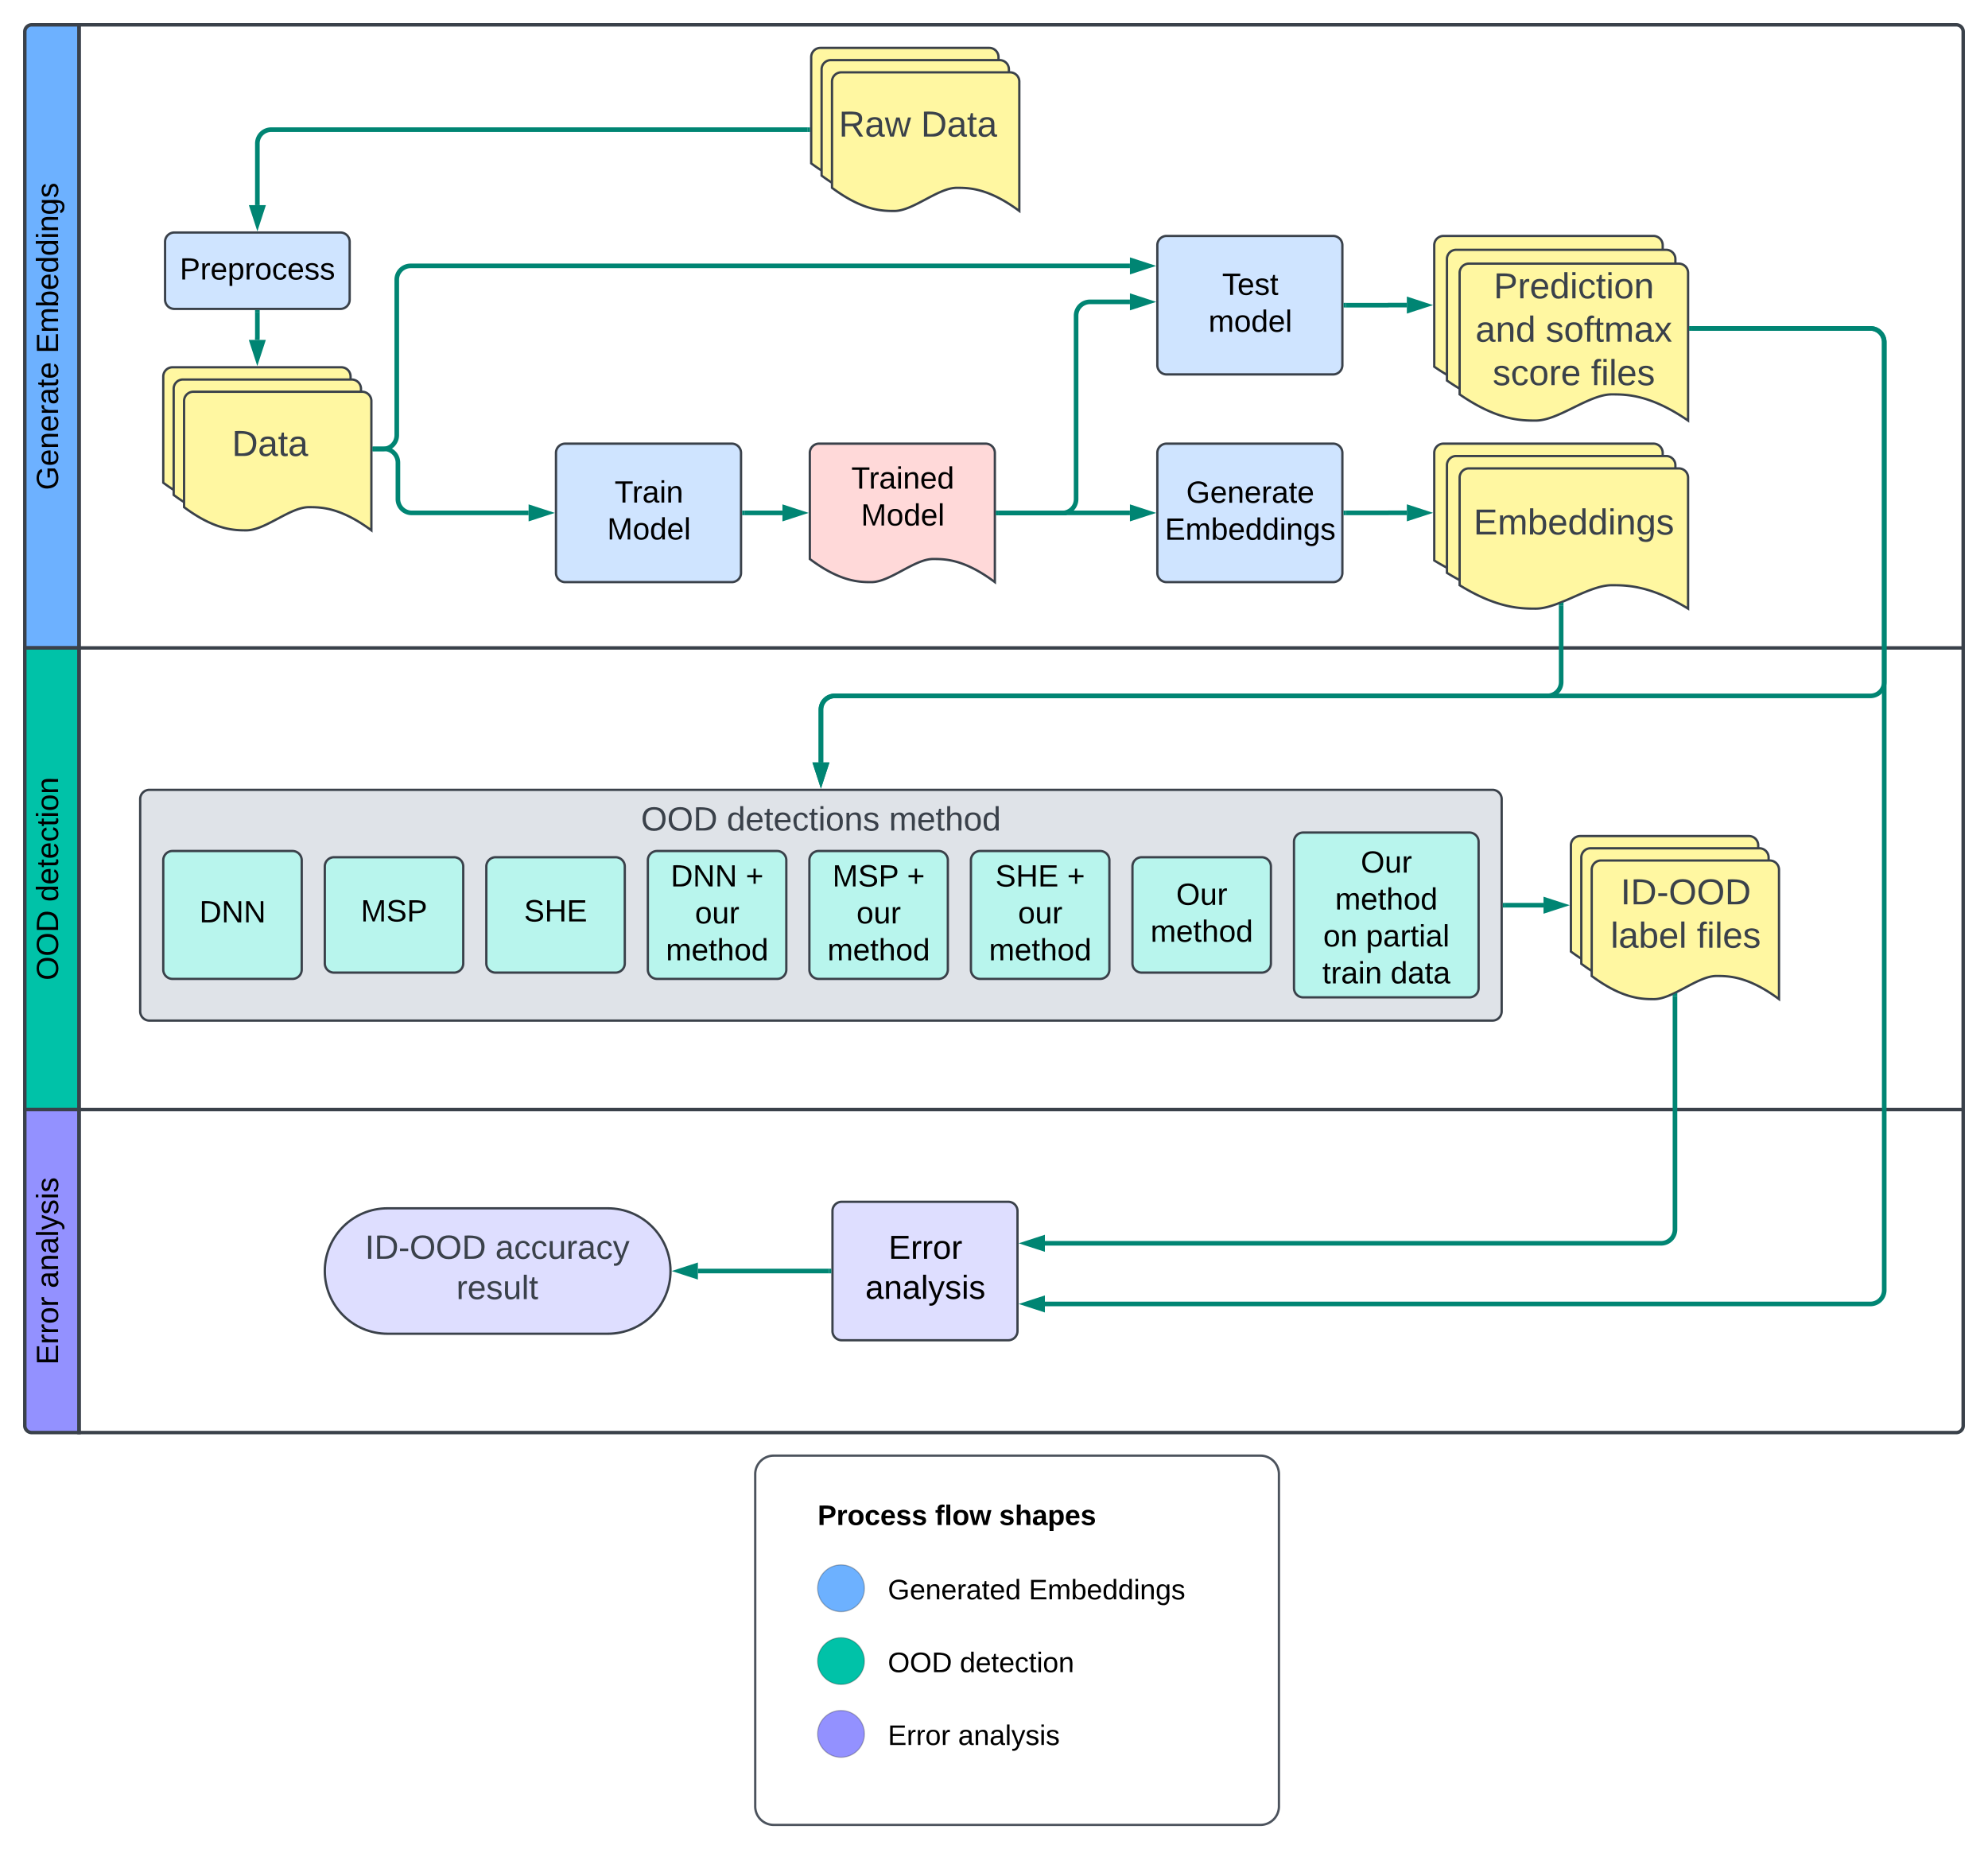 <svg xmlns="http://www.w3.org/2000/svg" xmlns:xlink="http://www.w3.org/1999/xlink" xmlns:lucid="lucid" width="1723" height="1602.5"><g transform="translate(-1158.5 -158.5)" lucid:page-tab-id="m-5o7ONTd-nK"><path d="M1000 0h2000v2000H1000z" fill="#fff"/><path d="M1180 720V186a6 6 0 0 1 6-6h41v540z" stroke="#3a414a" stroke-width="3" fill="#6db1ff"/><path d="M1180 720h47v400h-47z" stroke="#3a414a" stroke-width="3" fill="#00c2a8"/><path d="M1227 1400h-41a6 6 0 0 1-6-6v-274h47z" stroke="#3a414a" stroke-width="3" fill="#9391ff"/><path d="M1227 180h1627a6 6 0 0 1 6 6v534H1227zM1227 720h1633v400H1227zM2860 1120v274a6 6 0 0 1-6 6H1227v-280z" stroke="#3a414a" stroke-width="3" fill="none"/><use xlink:href="#a" transform="matrix(-1.8369701987210297e-16,-1,1,-1.8369701987210297e-16,1180,720) translate(136.778 28.833)"/><use xlink:href="#b" transform="matrix(-1.8369701987210297e-16,-1,1,-1.8369701987210297e-16,1180,720) translate(255.222 28.833)"/><use xlink:href="#c" transform="matrix(-1.8369701987210297e-16,-1,1,-1.8369701987210297e-16,1180,1120) translate(111.926 28.833)"/><use xlink:href="#d" transform="matrix(-1.8369701987210297e-16,-1,1,-1.8369701987210297e-16,1180,1120) translate(180 28.833)"/><use xlink:href="#e" transform="matrix(-1.8369701987210297e-16,-1,1,-1.8369701987210297e-16,1180,1400) translate(58.704 28.833)"/><use xlink:href="#f" transform="matrix(-1.8369701987210297e-16,-1,1,-1.8369701987210297e-16,1180,1400) translate(125.148 28.833)"/><path d="M1813.05 1436a16 16 0 0 1 16-16h421.9a16 16 0 0 1 16 16v288a16 16 0 0 1-16 16h-421.9a16 16 0 0 1-16-16z" stroke="#4c535d" stroke-width="2" fill="#fff"/><path d="M1907.7 1534.93c0 11.2-9.08 20.28-20.28 20.28-11.2 0-20.28-9.07-20.28-20.27s9.08-20.28 20.28-20.28c11.2 0 20.28 9.08 20.28 20.28z" stroke="#000" stroke-opacity=".25" fill="#6db1ff"/><path d="M1907.7 1598.03c0 11.2-9.08 20.28-20.28 20.28-11.2 0-20.28-9.07-20.28-20.27s9.08-20.28 20.28-20.28c11.2 0 20.28 9.08 20.28 20.28z" stroke="#000" stroke-opacity=".25" fill="#00c2a8"/><path d="M1907.7 1661.13c0 11.2-9.08 20.28-20.28 20.28-11.2 0-20.28-9.07-20.28-20.27s9.08-20.3 20.28-20.3c11.2.02 20.28 9.1 20.28 20.3z" stroke="#000" stroke-opacity=".25" fill="#9391ff"/><use xlink:href="#g" transform="matrix(1,0,0,1,1867.138,1460.563) translate(0 19.556)"/><use xlink:href="#h" transform="matrix(1,0,0,1,1867.138,1460.563) translate(101.784 19.556)"/><use xlink:href="#i" transform="matrix(1,0,0,1,1867.138,1460.563) translate(157.327 19.556)"/><use xlink:href="#j" transform="matrix(1,0,0,1,1927.983,1514.648) translate(0 29.889)"/><use xlink:href="#k" transform="matrix(1,0,0,1,1927.983,1514.648) translate(122.154 29.889)"/><use xlink:href="#l" transform="matrix(1,0,0,1,1927.983,1577.746) translate(0 29.889)"/><use xlink:href="#m" transform="matrix(1,0,0,1,1927.983,1577.746) translate(62.401 29.889)"/><use xlink:href="#n" transform="matrix(1,0,0,1,1927.983,1640.845) translate(0 29.889)"/><use xlink:href="#o" transform="matrix(1,0,0,1,1927.983,1640.845) translate(60.907 29.889)"/><path d="M1640.37 550.98a8 8 0 0 1 8-8h144.38a8 8 0 0 1 8 8v104a8 8 0 0 1-8 8h-144.38a8 8 0 0 1-8-8z" stroke="#3a414a" stroke-width="2" fill="#cfe4ff"/><use xlink:href="#p" transform="matrix(1,0,0,1,1645.935,548.541) translate(45.222 45.479)"/><use xlink:href="#q" transform="matrix(1,0,0,1,1645.935,548.541) translate(38.778 77.479)"/><path d="M2161.56 370.98a8 8 0 0 1 8-8h144.38a8 8 0 0 1 8 8v104a8 8 0 0 1-8 8h-144.38a8 8 0 0 1-8-8z" stroke="#3a414a" stroke-width="2" fill="#cfe4ff"/><use xlink:href="#r" transform="matrix(1,0,0,1,2167.124,368.541) translate(50.593 45.479)"/><use xlink:href="#s" transform="matrix(1,0,0,1,2167.124,368.541) translate(38.778 77.479)"/><path d="M2161.56 550.98a8 8 0 0 1 8-8h144.38a8 8 0 0 1 8 8v104a8 8 0 0 1-8 8h-144.38a8 8 0 0 1-8-8z" stroke="#3a414a" stroke-width="2" fill="#cfe4ff"/><use xlink:href="#t" transform="matrix(1,0,0,1,2167.124,548.541) translate(19.481 45.687)"/><use xlink:href="#u" transform="matrix(1,0,0,1,2167.124,548.541) translate(1 77.687)"/><path d="M1483.37 547.45h8a12 12 0 0 1 12 12v31.53a12 12 0 0 0 12 12h101.27" stroke="#008573" stroke-width="4" fill="none"/><path d="M1483.42 549.43h-2.05v-3.95h2.06z" stroke="#008573" stroke-width=".05" fill="#008573"/><path d="M1632.9 602.98l-14.26 4.63v-9.26z" stroke="#008573" stroke-width="4" fill="#008573"/><path d="M1300 484.8a8 8 0 0 1 8-8h146.34a8 8 0 0 1 8 8V596.9c-27.1-20.06-44-20.06-54.22-20.06-16.24 0-37.83 20.06-54.06 20.06-10.07 0-27.1 0-54.06-20.06z" stroke="#3a414a" stroke-width="2" fill="#fff7a1"/><path d="M1309.02 495.4a8 8 0 0 1 8-8h146.34a8 8 0 0 1 8 8V607.5c-27.12-20.06-44-20.06-54.22-20.06-16.24 0-37.83 20.06-54.06 20.06-10.07 0-27.1 0-54.06-20.06z" stroke="#3a414a" stroke-width="2" fill="#fff7a1"/><path d="M1318.04 506a8 8 0 0 1 8-8h146.33a8 8 0 0 1 8 8V618.1c-27.1-20.07-44-20.07-54.22-20.07-16.23 0-37.82 20.07-54.05 20.07-10.07 0-27.12 0-54.06-20.07z" stroke="#3a414a" stroke-width="2" fill="#fff7a1"/><use xlink:href="#v" transform="matrix(1,0,0,1,1323.037,502.985) translate(36.469 50.66)"/><path d="M1860.37 550.98a8 8 0 0 1 8-8h144.38a8 8 0 0 1 8 8v112c-26.78-20.04-43.46-20.04-53.57-20.04-16.03 0-37.36 20.04-53.4 20.04-9.94 0-26.78 0-53.4-20.04z" stroke="#3a414a" stroke-width="2" fill="#ffd9d9"/><use xlink:href="#w" transform="matrix(1,0,0,1,1865.935,548.541) translate(30.407 33.385)"/><use xlink:href="#q" transform="matrix(1,0,0,1,1865.935,548.541) translate(38.778 65.385)"/><path d="M1803.75 602.98h32.9" stroke="#008573" stroke-width="4" fill="none"/><path d="M1803.8 604.96h-2.05V601h2.05z" stroke="#008573" stroke-width=".05" fill="#008573"/><path d="M1852.9 602.98l-14.26 4.63v-9.26z" stroke="#008573" stroke-width="4" fill="#008573"/><path d="M2023.75 603.1h58.63a.05.05 0 0 0 .06-.07.05.05 0 0 1 .05-.05h55.32" stroke="#008573" stroke-width="4" fill="none"/><path d="M2023.8 605.06h-2.05v-3.95h2.05z" stroke="#008573" stroke-width=".05" fill="#008573"/><path d="M2154.1 602.98l-14.28 4.63v-9.26z" stroke="#008573" stroke-width="4" fill="#008573"/><path d="M2401.56 370.98a8 8 0 0 1 8-8h182a8 8 0 0 1 8 8v128c-33.06-22.7-53.65-22.7-66.13-22.7-19.8 0-46.13 22.7-65.93 22.7-12.28 0-33.07 0-65.94-22.7z" stroke="#3a414a" stroke-width="2" fill="#fff7a1"/><path d="M2412.56 382.98a8 8 0 0 1 8-8h182a8 8 0 0 1 8 8v128c-33.06-22.7-53.65-22.7-66.13-22.7-19.8 0-46.13 22.7-65.93 22.7-12.28 0-33.07 0-65.94-22.7z" stroke="#3a414a" stroke-width="2" fill="#fff7a1"/><path d="M2423.56 394.98a8 8 0 0 1 8-8h182a8 8 0 0 1 8 8v128c-33.06-22.7-53.65-22.7-66.13-22.7-19.8 0-46.13 22.7-65.93 22.7-12.28 0-33.07 0-65.94-22.7z" stroke="#3a414a" stroke-width="2" fill="#fff7a1"/><use xlink:href="#x" transform="matrix(1,0,0,1,2428.563,391.98) translate(24.501 25.067)"/><use xlink:href="#y" transform="matrix(1,0,0,1,2428.563,391.98) translate(8.747 62.667)"/><use xlink:href="#z" transform="matrix(1,0,0,1,2428.563,391.98) translate(69.673 62.667)"/><use xlink:href="#A" transform="matrix(1,0,0,1,2428.563,391.98) translate(23.631 100.267)"/><use xlink:href="#B" transform="matrix(1,0,0,1,2428.563,391.98) translate(108.84 100.267)"/><path d="M2401.56 550.98a8 8 0 0 1 8-8h182a8 8 0 0 1 8 8V664.5c-33.06-20.28-53.65-20.28-66.13-20.28-19.8 0-46.13 20.3-65.93 20.3-12.28 0-33.07 0-65.94-20.3z" stroke="#3a414a" stroke-width="2" fill="#fff7a1"/><path d="M2412.56 561.7a8 8 0 0 1 8-8h182a8 8 0 0 1 8 8v113.54c-33.06-20.3-53.65-20.3-66.13-20.3-19.8 0-46.13 20.3-65.93 20.3-12.28 0-33.07 0-65.94-20.3z" stroke="#3a414a" stroke-width="2" fill="#fff7a1"/><path d="M2423.56 572.43a8 8 0 0 1 8-8h182a8 8 0 0 1 8 8v113.53c-33.06-20.3-53.65-20.3-66.13-20.3-19.8 0-46.13 20.3-65.93 20.3-12.28 0-33.07 0-65.94-20.3z" stroke="#3a414a" stroke-width="2" fill="#fff7a1"/><use xlink:href="#C" transform="matrix(1,0,0,1,2428.563,569.426) translate(7.05 52.267)"/><path d="M1280 850.98a8 8 0 0 1 8-8h1164a8 8 0 0 1 8 8v184a8 8 0 0 1-8 8H1288a8 8 0 0 1-8-8z" stroke="#3a414a" stroke-width="2" fill="#dfe3e8"/><use xlink:href="#D" transform="matrix(1,0,0,1,1292,854.98) translate(422.053 23.289)"/><use xlink:href="#E" transform="matrix(1,0,0,1,1292,854.98) translate(496.368 23.289)"/><use xlink:href="#F" transform="matrix(1,0,0,1,1292,854.98) translate(636.99 23.289)"/><path d="M2520 891.04a8 8 0 0 1 8-8h146.34a8 8 0 0 1 8 8v112.13c-27.1-20.06-44-20.06-54.22-20.06-16.24 0-37.83 20.07-54.06 20.07-10.07 0-27.1 0-54.06-20.06z" stroke="#3a414a" stroke-width="2" fill="#fff7a1"/><path d="M2529.02 901.64a8 8 0 0 1 8-8h146.34a8 8 0 0 1 8 8v112.13c-27.12-20.06-44-20.06-54.22-20.06-16.24 0-37.83 20.07-54.06 20.07-10.07 0-27.1 0-54.06-20.06z" stroke="#3a414a" stroke-width="2" fill="#fff7a1"/><path d="M2538.04 912.24a8 8 0 0 1 8-8h146.33a8 8 0 0 1 8 8v112.13c-27.1-20.06-44-20.06-54.22-20.06-16.23 0-37.82 20.07-54.05 20.07-10.07 0-27.1 0-54.06-20.06z" stroke="#3a414a" stroke-width="2" fill="#fff7a1"/><use xlink:href="#G" transform="matrix(1,0,0,1,2543.037,909.238) translate(20.056 32.967)"/><use xlink:href="#H" transform="matrix(1,0,0,1,2543.037,909.238) translate(11.396 70.567)"/><use xlink:href="#B" transform="matrix(1,0,0,1,2543.037,909.238) translate(86.074 70.567)"/><path d="M2463 942.98h33.26" stroke="#008573" stroke-width="4" fill="none"/><path d="M2463.05 944.96H2461V941h2.05z" stroke="#008573" stroke-width=".05" fill="#008573"/><path d="M2512.53 942.98l-14.27 4.63v-9.26z" stroke="#008573" stroke-width="4" fill="#008573"/><path d="M2511.56 683.15v66.42a12 12 0 0 1-12 12H1882a12 12 0 0 0-12 12v45.67" stroke="#008573" stroke-width="4" fill="none"/><path d="M2513.54 683.2h-3.95v-1.24l3.94-1.6z" stroke="#008573" stroke-width=".05" fill="#008573"/><path d="M1870 835.5l-4.63-14.26h9.27z" stroke="#008573" stroke-width="4" fill="#008573"/><path d="M1880 1208a8 8 0 0 1 8-8h144.37a8 8 0 0 1 8 8v104a8 8 0 0 1-8 8H1888a8 8 0 0 1-8-8z" stroke="#3a414a" stroke-width="2" fill="#dedeff"/><use xlink:href="#I" transform="matrix(1,0,0,1,1885.561,1205.561) translate(43.022 43.85)"/><use xlink:href="#J" transform="matrix(1,0,0,1,1885.561,1205.561) translate(22.92 78.517)"/><path d="M2624.56 443.06h155a12 12 0 0 1 12 12v821.48a12 12 0 0 1-12 12H2064.1" stroke="#008573" stroke-width="4" fill="none"/><path d="M2624.6 445.04h-2.04v-3.96h2.05z" stroke="#008573" stroke-width=".05" fill="#008573"/><path d="M2047.85 1288.54l14.26-4.64v9.27z" stroke="#008573" stroke-width="4" fill="#008573"/><path d="M1685.28 1205.65c30 0 54.35 24.33 54.35 54.35 0 30.02-24.34 54.35-54.35 54.35h-190.93c-30.02 0-54.35-24.33-54.35-54.35 0-30.02 24.33-54.35 54.35-54.35z" stroke="#3a414a" stroke-width="2" fill="#dedeff"/><use xlink:href="#K" transform="matrix(1,0,0,1,1445,1210.65) translate(29.84 38.758)"/><use xlink:href="#L" transform="matrix(1,0,0,1,1445,1210.65) translate(142.807 38.758)"/><use xlink:href="#M" transform="matrix(1,0,0,1,1445,1210.65) translate(109.006 73.691)"/><path d="M1877 1260h-113.64" stroke="#008573" stroke-width="4" fill="none"/><path d="M1879 1261.97h-2.05v-3.94h2.05z" stroke="#008573" stroke-width=".05" fill="#008573"/><path d="M1747.1 1260l14.26-4.63v9.27z" stroke="#008573" stroke-width="4" fill="#008573"/><path d="M1301.56 368a8 8 0 0 1 8-8h144a8 8 0 0 1 8 8v50.2a8 8 0 0 1-8 8h-144a8 8 0 0 1-8-8z" stroke="#3a414a" stroke-width="2" fill="#cfe4ff"/><use xlink:href="#N" transform="matrix(1,0,0,1,1307.124,365.561) translate(7.167 35.187)"/><path d="M1381.56 429.2v22.26a.03.03 0 0 1-.03.03.03.03 0 0 0-.03.02v1.53" stroke="#008573" stroke-width="4" fill="none"/><path d="M1383.54 429.25h-3.95v-2.06h3.94z" stroke="#008573" stroke-width=".05" fill="#008573"/><path d="M1381.5 469.3l-4.63-14.25h9.27z" stroke="#008573" stroke-width="4" fill="#008573"/><path d="M2324.94 602.98h36.78a.03.03 0 0 0 .03-.03.03.03 0 0 1 .03-.02h16.04" stroke="#008573" stroke-width="4" fill="none"/><path d="M2325 604.96h-2.06V601h2.05z" stroke="#008573" stroke-width=".05" fill="#008573"/><path d="M2394.1 602.93l-14.28 4.63v-9.27z" stroke="#008573" stroke-width="4" fill="#008573"/><path d="M2023.75 603.1h55.4a12 12 0 0 0 12-12v-159a12 12 0 0 1 12-12h34.67" stroke="#008573" stroke-width="4" fill="none"/><path d="M2023.8 605.06h-2.05v-3.95h2.05z" stroke="#008573" stroke-width=".05" fill="#008573"/><path d="M2154.1 420.1l-14.28 4.62v-9.27z" stroke="#008573" stroke-width="4" fill="#008573"/><path d="M2324.94 422.98h36.76a.04.04 0 0 0 .05-.05.04.04 0 0 1 .05-.04h16.02" stroke="#008573" stroke-width="4" fill="none"/><path d="M2325 424.95h-2.06V421h2.05z" stroke="#008573" stroke-width=".05" fill="#008573"/><path d="M2394.1 422.9l-14.28 4.62v-9.27z" stroke="#008573" stroke-width="4" fill="#008573"/><path d="M2624.56 443.14h155a12 12 0 0 1 12 12v294.43a12 12 0 0 1-12 12H1882a12 12 0 0 0-12 12v45.67" stroke="#008573" stroke-width="4" fill="none"/><path d="M2624.6 445.12h-2.04v-3.95h2.05z" stroke="#008573" stroke-width=".05" fill="#008573"/><path d="M1870 835.5l-4.63-14.26h9.27z" stroke="#008573" stroke-width="4" fill="#008573"/><path d="M1483.37 547.65h7a12 12 0 0 0 12-12V400.92a12 12 0 0 1 12-12h623.45" stroke="#008573" stroke-width="4" fill="none"/><path d="M1483.42 549.62h-2.05v-3.95h2.06z" stroke="#008573" stroke-width=".05" fill="#008573"/><path d="M2154.1 388.92l-14.28 4.64v-9.27z" stroke="#008573" stroke-width="4" fill="#008573"/><path d="M1861.56 208a8 8 0 0 1 8-8h146.34a8 8 0 0 1 8 8v112.13c-27.1-20.06-44-20.06-54.22-20.06-16.23 0-37.83 20.06-54.06 20.06-10.06 0-27.1 0-54.06-20.06z" stroke="#3a414a" stroke-width="2" fill="#fff7a1"/><path d="M1870.58 218.6a8 8 0 0 1 8-8h146.34a8 8 0 0 1 8 8v112.13c-27.1-20.06-44-20.06-54.22-20.06-16.24 0-37.83 20.06-54.06 20.06-10.07 0-27.1 0-54.06-20.06z" stroke="#3a414a" stroke-width="2" fill="#fff7a1"/><path d="M1879.6 229.2a8 8 0 0 1 8-8h146.34a8 8 0 0 1 8 8v112.13c-27.1-20.06-44-20.06-54.22-20.06-16.24 0-37.83 20.06-54.06 20.06-10.07 0-27.1 0-54.06-20.06z" stroke="#3a414a" stroke-width="2" fill="#fff7a1"/><use xlink:href="#O" transform="matrix(1,0,0,1,1884.6,226.2) translate(0.871 50.66)"/><use xlink:href="#P" transform="matrix(1,0,0,1,1884.6,226.2) translate(72.068 50.66)"/><path d="M1858.56 270.86h-465a12 12 0 0 0-12 12v53.4" stroke="#008573" stroke-width="4" fill="none"/><path d="M1860.56 272.84h-2.05v-3.95h2.06z" stroke="#008573" stroke-width=".05" fill="#008573"/><path d="M1381.56 352.53l-4.63-14.27h9.27z" stroke="#008573" stroke-width="4" fill="#008573"/><path d="M1300 904a8 8 0 0 1 8-8h104a8 8 0 0 1 8 8v94.83a8 8 0 0 1-8 8h-104a8 8 0 0 1-8-8z" stroke="#3a414a" stroke-width="2" fill="#b8f5ed"/><g><use xlink:href="#Q" transform="matrix(1,0,0,1,1305.561,901.561) translate(25.722 56.291)"/></g><path d="M1720 904a8 8 0 0 1 8-8h104a8 8 0 0 1 8 8v94.83a8 8 0 0 1-8 8h-104a8 8 0 0 1-8-8z" stroke="#3a414a" stroke-width="2" fill="#b8f5ed"/><g><use xlink:href="#R" transform="matrix(1,0,0,1,1725.561,901.561) translate(14.241 25.187)"/><use xlink:href="#S" transform="matrix(1,0,0,1,1725.561,901.561) translate(79.204 25.187)"/><use xlink:href="#T" transform="matrix(1,0,0,1,1725.561,901.561) translate(35.278 57.187)"/><use xlink:href="#U" transform="matrix(1,0,0,1,1725.561,901.561) translate(10.093 89.187)"/></g><path d="M1440 909.4a8 8 0 0 1 8-8h104a8 8 0 0 1 8 8v84a8 8 0 0 1-8 8h-104a8 8 0 0 1-8-8z" stroke="#3a414a" stroke-width="2" fill="#b8f5ed"/><g><use xlink:href="#V" transform="matrix(1,0,0,1,1445.561,906.976) translate(25.648 50.073)"/></g><path d="M1860 904a8 8 0 0 1 8-8h104a8 8 0 0 1 8 8v94.83a8 8 0 0 1-8 8h-104a8 8 0 0 1-8-8z" stroke="#3a414a" stroke-width="2" fill="#b8f5ed"/><g><use xlink:href="#W" transform="matrix(1,0,0,1,1865.561,901.561) translate(14.426 25.187)"/><use xlink:href="#S" transform="matrix(1,0,0,1,1865.561,901.561) translate(79.019 25.187)"/><use xlink:href="#T" transform="matrix(1,0,0,1,1865.561,901.561) translate(35.278 57.187)"/><use xlink:href="#U" transform="matrix(1,0,0,1,1865.561,901.561) translate(10.093 89.187)"/></g><path d="M1580 909.4a8 8 0 0 1 8-8h104a8 8 0 0 1 8 8v84a8 8 0 0 1-8 8h-104a8 8 0 0 1-8-8z" stroke="#3a414a" stroke-width="2" fill="#b8f5ed"/><g><use xlink:href="#X" transform="matrix(1,0,0,1,1585.561,906.976) translate(27.13 50.073)"/></g><path d="M2000 904a8 8 0 0 1 8-8h104a8 8 0 0 1 8 8v94.83a8 8 0 0 1-8 8h-104a8 8 0 0 1-8-8z" stroke="#3a414a" stroke-width="2" fill="#b8f5ed"/><g><use xlink:href="#Y" transform="matrix(1,0,0,1,2005.561,901.561) translate(15.648 25.187)"/><use xlink:href="#S" transform="matrix(1,0,0,1,2005.561,901.561) translate(77.796 25.187)"/><use xlink:href="#T" transform="matrix(1,0,0,1,2005.561,901.561) translate(35.278 57.187)"/><use xlink:href="#U" transform="matrix(1,0,0,1,2005.561,901.561) translate(10.093 89.187)"/></g><path d="M2140 909.4a8 8 0 0 1 8-8h104a8 8 0 0 1 8 8v84a8 8 0 0 1-8 8h-104a8 8 0 0 1-8-8z" stroke="#3a414a" stroke-width="2" fill="#b8f5ed"/><g><use xlink:href="#Z" transform="matrix(1,0,0,1,2145.561,906.976) translate(32.315 35.687)"/><use xlink:href="#U" transform="matrix(1,0,0,1,2145.561,906.976) translate(10.093 67.687)"/></g><path d="M2280 888a8 8 0 0 1 8-8h144a8 8 0 0 1 8 8v126.83a8 8 0 0 1-8 8h-144a8 8 0 0 1-8-8z" stroke="#3a414a" stroke-width="2" fill="#b8f5ed"/><g><use xlink:href="#Z" transform="matrix(1,0,0,1,2285.561,885.561) translate(52.315 29.166)"/><use xlink:href="#aa" transform="matrix(1,0,0,1,2285.561,885.561) translate(30.093 61.166)"/><use xlink:href="#ab" transform="matrix(1,0,0,1,2285.561,885.561) translate(19.796 93.166)"/><use xlink:href="#ac" transform="matrix(1,0,0,1,2285.561,885.561) translate(56.833 93.166)"/><use xlink:href="#ad" transform="matrix(1,0,0,1,2285.561,885.561) translate(19.019 125.166)"/><use xlink:href="#ae" transform="matrix(1,0,0,1,2285.561,885.561) translate(78.13 125.166)"/></g><path d="M2610.2 1021.7v202.27a12 12 0 0 1-12 12h-534.1" stroke="#008573" stroke-width="4" fill="none"/><path d="M2612.16 1021.76h-3.95v-1.07l3.96-1.97z" stroke="#008573" stroke-width=".05" fill="#008573"/><path d="M2047.85 1235.97l14.26-4.64v9.27z" stroke="#008573" stroke-width="4" fill="#008573"/><defs><path d="M143 4C61 4 22-44 18-125c-5-107 100-154 193-111 17 8 29 25 37 43l-32 9c-13-25-37-40-76-40-61 0-88 39-88 99 0 61 29 100 91 101 35 0 62-11 79-27v-45h-74v-28h105v86C228-13 192 4 143 4" id="af"/><path d="M100-194c63 0 86 42 84 106H49c0 40 14 67 53 68 26 1 43-12 49-29l28 8c-11 28-37 45-77 45C44 4 14-33 15-96c1-61 26-98 85-98zm52 81c6-60-76-77-97-28-3 7-6 17-6 28h103" id="ag"/><path d="M117-194c89-4 53 116 60 194h-32v-121c0-31-8-49-39-48C34-167 62-67 57 0H25l-1-190h30c1 10-1 24 2 32 11-22 29-35 61-36" id="ah"/><path d="M114-163C36-179 61-72 57 0H25l-1-190h30c1 12-1 29 2 39 6-27 23-49 58-41v29" id="ai"/><path d="M141-36C126-15 110 5 73 4 37 3 15-17 15-53c-1-64 63-63 125-63 3-35-9-54-41-54-24 1-41 7-42 31l-33-3c5-37 33-52 76-52 45 0 72 20 72 64v82c-1 20 7 32 28 27v20c-31 9-61-2-59-35zM48-53c0 20 12 33 32 33 41-3 63-29 60-74-43 2-92-5-92 41" id="aj"/><path d="M59-47c-2 24 18 29 38 22v24C64 9 27 4 27-40v-127H5v-23h24l9-43h21v43h35v23H59v120" id="ak"/><g id="a"><use transform="matrix(0.074,0,0,0.074,0,0)" xlink:href="#af"/><use transform="matrix(0.074,0,0,0.074,20.741,0)" xlink:href="#ag"/><use transform="matrix(0.074,0,0,0.074,35.556,0)" xlink:href="#ah"/><use transform="matrix(0.074,0,0,0.074,50.37,0)" xlink:href="#ag"/><use transform="matrix(0.074,0,0,0.074,65.185,0)" xlink:href="#ai"/><use transform="matrix(0.074,0,0,0.074,74,0)" xlink:href="#aj"/><use transform="matrix(0.074,0,0,0.074,88.815,0)" xlink:href="#ak"/><use transform="matrix(0.074,0,0,0.074,96.222,0)" xlink:href="#ag"/></g><path d="M30 0v-248h187v28H63v79h144v27H63v87h162V0H30" id="al"/><path d="M210-169c-67 3-38 105-44 169h-31v-121c0-29-5-50-35-48C34-165 62-65 56 0H25l-1-190h30c1 10-1 24 2 32 10-44 99-50 107 0 11-21 27-35 58-36 85-2 47 119 55 194h-31v-121c0-29-5-49-35-48" id="am"/><path d="M115-194c53 0 69 39 70 98 0 66-23 100-70 100C84 3 66-7 56-30L54 0H23l1-261h32v101c10-23 28-34 59-34zm-8 174c40 0 45-34 45-75 0-40-5-75-45-74-42 0-51 32-51 76 0 43 10 73 51 73" id="an"/><path d="M85-194c31 0 48 13 60 33l-1-100h32l1 261h-30c-2-10 0-23-3-31C134-8 116 4 85 4 32 4 16-35 15-94c0-66 23-100 70-100zm9 24c-40 0-46 34-46 75 0 40 6 74 45 74 42 0 51-32 51-76 0-42-9-74-50-73" id="ao"/><path d="M24-231v-30h32v30H24zM24 0v-190h32V0H24" id="ap"/><path d="M177-190C167-65 218 103 67 71c-23-6-38-20-44-43l32-5c15 47 100 32 89-28v-30C133-14 115 1 83 1 29 1 15-40 15-95c0-56 16-97 71-98 29-1 48 16 59 35 1-10 0-23 2-32h30zM94-22c36 0 50-32 50-73 0-42-14-75-50-75-39 0-46 34-46 75s6 73 46 73" id="aq"/><path d="M135-143c-3-34-86-38-87 0 15 53 115 12 119 90S17 21 10-45l28-5c4 36 97 45 98 0-10-56-113-15-118-90-4-57 82-63 122-42 12 7 21 19 24 35" id="ar"/><g id="b"><use transform="matrix(0.074,0,0,0.074,0,0)" xlink:href="#al"/><use transform="matrix(0.074,0,0,0.074,17.778,0)" xlink:href="#am"/><use transform="matrix(0.074,0,0,0.074,39.926,0)" xlink:href="#an"/><use transform="matrix(0.074,0,0,0.074,54.741,0)" xlink:href="#ag"/><use transform="matrix(0.074,0,0,0.074,69.556,0)" xlink:href="#ao"/><use transform="matrix(0.074,0,0,0.074,84.37,0)" xlink:href="#ao"/><use transform="matrix(0.074,0,0,0.074,99.185,0)" xlink:href="#ap"/><use transform="matrix(0.074,0,0,0.074,105.037,0)" xlink:href="#ah"/><use transform="matrix(0.074,0,0,0.074,119.852,0)" xlink:href="#aq"/><use transform="matrix(0.074,0,0,0.074,134.667,0)" xlink:href="#ar"/></g><path d="M140-251c81 0 123 46 123 126C263-46 219 4 140 4 59 4 17-45 17-125s42-126 123-126zm0 227c63 0 89-41 89-101s-29-99-89-99c-61 0-89 39-89 99S79-25 140-24" id="as"/><path d="M30-248c118-7 216 8 213 122C240-48 200 0 122 0H30v-248zM63-27c89 8 146-16 146-99s-60-101-146-95v194" id="at"/><g id="c"><use transform="matrix(0.074,0,0,0.074,0,0)" xlink:href="#as"/><use transform="matrix(0.074,0,0,0.074,20.741,0)" xlink:href="#as"/><use transform="matrix(0.074,0,0,0.074,41.481,0)" xlink:href="#at"/></g><path d="M96-169c-40 0-48 33-48 73s9 75 48 75c24 0 41-14 43-38l32 2c-6 37-31 61-74 61-59 0-76-41-82-99-10-93 101-131 147-64 4 7 5 14 7 22l-32 3c-4-21-16-35-41-35" id="au"/><path d="M100-194c62-1 85 37 85 99 1 63-27 99-86 99S16-35 15-95c0-66 28-99 85-99zM99-20c44 1 53-31 53-75 0-43-8-75-51-75s-53 32-53 75 10 74 51 75" id="av"/><g id="d"><use transform="matrix(0.074,0,0,0.074,0,0)" xlink:href="#ao"/><use transform="matrix(0.074,0,0,0.074,14.815,0)" xlink:href="#ag"/><use transform="matrix(0.074,0,0,0.074,29.63,0)" xlink:href="#ak"/><use transform="matrix(0.074,0,0,0.074,37.037,0)" xlink:href="#ag"/><use transform="matrix(0.074,0,0,0.074,51.852,0)" xlink:href="#au"/><use transform="matrix(0.074,0,0,0.074,65.185,0)" xlink:href="#ak"/><use transform="matrix(0.074,0,0,0.074,72.593,0)" xlink:href="#ap"/><use transform="matrix(0.074,0,0,0.074,78.444,0)" xlink:href="#av"/><use transform="matrix(0.074,0,0,0.074,93.259,0)" xlink:href="#ah"/></g><g id="e"><use transform="matrix(0.074,0,0,0.074,0,0)" xlink:href="#al"/><use transform="matrix(0.074,0,0,0.074,17.778,0)" xlink:href="#ai"/><use transform="matrix(0.074,0,0,0.074,26.593,0)" xlink:href="#ai"/><use transform="matrix(0.074,0,0,0.074,35.407,0)" xlink:href="#av"/><use transform="matrix(0.074,0,0,0.074,50.222,0)" xlink:href="#ai"/></g><path d="M24 0v-261h32V0H24" id="aw"/><path d="M179-190L93 31C79 59 56 82 12 73V49c39 6 53-20 64-50L1-190h34L92-34l54-156h33" id="ax"/><g id="f"><use transform="matrix(0.074,0,0,0.074,0,0)" xlink:href="#aj"/><use transform="matrix(0.074,0,0,0.074,14.815,0)" xlink:href="#ah"/><use transform="matrix(0.074,0,0,0.074,29.63,0)" xlink:href="#aj"/><use transform="matrix(0.074,0,0,0.074,44.444,0)" xlink:href="#aw"/><use transform="matrix(0.074,0,0,0.074,50.296,0)" xlink:href="#ax"/><use transform="matrix(0.074,0,0,0.074,63.63,0)" xlink:href="#ar"/><use transform="matrix(0.074,0,0,0.074,76.963,0)" xlink:href="#ap"/><use transform="matrix(0.074,0,0,0.074,82.815,0)" xlink:href="#ar"/></g><path d="M24-248c93 1 206-16 204 79-1 75-69 88-152 82V0H24v-248zm52 121c47 0 100 7 100-41 0-47-54-39-100-39v80" id="ay"/><path d="M135-150c-39-12-60 13-60 57V0H25l-1-190h47c2 13-1 29 3 40 6-28 27-53 61-41v41" id="az"/><path d="M110-194c64 0 96 36 96 99 0 64-35 99-97 99-61 0-95-36-95-99 0-62 34-99 96-99zm-1 164c35 0 45-28 45-65 0-40-10-65-43-65-34 0-45 26-45 65 0 36 10 65 43 65" id="aA"/><path d="M190-63c-7 42-38 67-86 67-59 0-84-38-90-98-12-110 154-137 174-36l-49 2c-2-19-15-32-35-32-30 0-35 28-38 64-6 74 65 87 74 30" id="aB"/><path d="M185-48c-13 30-37 53-82 52C43 2 14-33 14-96s30-98 90-98c62 0 83 45 84 108H66c0 31 8 55 39 56 18 0 30-7 34-22zm-45-69c5-46-57-63-70-21-2 6-4 13-4 21h74" id="aC"/><path d="M137-138c1-29-70-34-71-4 15 46 118 7 119 86 1 83-164 76-172 9l43-7c4 19 20 25 44 25 33 8 57-30 24-41C81-84 22-81 20-136c-2-80 154-74 161-7" id="aD"/><g id="g"><use transform="matrix(0.068,0,0,0.068,0,0)" xlink:href="#ay"/><use transform="matrix(0.068,0,0,0.068,16.296,0)" xlink:href="#az"/><use transform="matrix(0.068,0,0,0.068,25.802,0)" xlink:href="#aA"/><use transform="matrix(0.068,0,0,0.068,40.673,0)" xlink:href="#aB"/><use transform="matrix(0.068,0,0,0.068,54.253,0)" xlink:href="#aC"/><use transform="matrix(0.068,0,0,0.068,67.833,0)" xlink:href="#aD"/><use transform="matrix(0.068,0,0,0.068,81.414,0)" xlink:href="#aD"/></g><path d="M121-226c-27-7-43 5-38 36h38v33H83V0H34v-157H6v-33h28c-9-59 32-81 87-68v32" id="aE"/><path d="M25 0v-261h50V0H25" id="aF"/><path d="M231 0h-52l-39-155L100 0H48L-1-190h46L77-45c9-52 24-97 36-145h53l37 145 32-145h46" id="aG"/><g id="h"><use transform="matrix(0.068,0,0,0.068,0,0)" xlink:href="#aE"/><use transform="matrix(0.068,0,0,0.068,8.08,0)" xlink:href="#aF"/><use transform="matrix(0.068,0,0,0.068,14.87,0)" xlink:href="#aA"/><use transform="matrix(0.068,0,0,0.068,29.741,0)" xlink:href="#aG"/></g><path d="M114-157C55-157 80-60 75 0H25v-261h50l-1 109c12-26 28-41 61-42 86-1 58 113 63 194h-50c-7-57 23-157-34-157" id="aH"/><path d="M133-34C117-15 103 5 69 4 32 3 11-16 11-54c-1-60 55-63 116-61 1-26-3-47-28-47-18 1-26 9-28 27l-52-2c7-38 36-58 82-57s74 22 75 68l1 82c-1 14 12 18 25 15v27c-30 8-71 5-69-32zm-48 3c29 0 43-24 42-57-32 0-66-3-65 30 0 17 8 27 23 27" id="aI"/><path d="M135-194c53 0 70 44 70 98 0 56-19 98-73 100-31 1-45-17-59-34 3 33 2 69 2 105H25l-1-265h48c2 10 0 23 3 31 11-24 29-35 60-35zM114-30c33 0 39-31 40-66 0-38-9-64-40-64-56 0-55 130 0 130" id="aJ"/><g id="i"><use transform="matrix(0.068,0,0,0.068,0,0)" xlink:href="#aD"/><use transform="matrix(0.068,0,0,0.068,13.58,0)" xlink:href="#aH"/><use transform="matrix(0.068,0,0,0.068,28.451,0)" xlink:href="#aI"/><use transform="matrix(0.068,0,0,0.068,42.031,0)" xlink:href="#aJ"/><use transform="matrix(0.068,0,0,0.068,56.901,0)" xlink:href="#aC"/><use transform="matrix(0.068,0,0,0.068,70.481,0)" xlink:href="#aD"/></g><g id="j"><use transform="matrix(0.068,0,0,0.068,0,0)" xlink:href="#af"/><use transform="matrix(0.068,0,0,0.068,19.012,0)" xlink:href="#ag"/><use transform="matrix(0.068,0,0,0.068,32.593,0)" xlink:href="#ah"/><use transform="matrix(0.068,0,0,0.068,46.173,0)" xlink:href="#ag"/><use transform="matrix(0.068,0,0,0.068,59.753,0)" xlink:href="#ai"/><use transform="matrix(0.068,0,0,0.068,67.833,0)" xlink:href="#aj"/><use transform="matrix(0.068,0,0,0.068,81.414,0)" xlink:href="#ak"/><use transform="matrix(0.068,0,0,0.068,88.204,0)" xlink:href="#ag"/><use transform="matrix(0.068,0,0,0.068,101.784,0)" xlink:href="#ao"/></g><g id="k"><use transform="matrix(0.068,0,0,0.068,0,0)" xlink:href="#al"/><use transform="matrix(0.068,0,0,0.068,16.296,0)" xlink:href="#am"/><use transform="matrix(0.068,0,0,0.068,36.599,0)" xlink:href="#an"/><use transform="matrix(0.068,0,0,0.068,50.179,0)" xlink:href="#ag"/><use transform="matrix(0.068,0,0,0.068,63.759,0)" xlink:href="#ao"/><use transform="matrix(0.068,0,0,0.068,77.34,0)" xlink:href="#ao"/><use transform="matrix(0.068,0,0,0.068,90.92,0)" xlink:href="#ap"/><use transform="matrix(0.068,0,0,0.068,96.284,0)" xlink:href="#ah"/><use transform="matrix(0.068,0,0,0.068,109.864,0)" xlink:href="#aq"/><use transform="matrix(0.068,0,0,0.068,123.444,0)" xlink:href="#ar"/></g><g id="l"><use transform="matrix(0.068,0,0,0.068,0,0)" xlink:href="#as"/><use transform="matrix(0.068,0,0,0.068,19.012,0)" xlink:href="#as"/><use transform="matrix(0.068,0,0,0.068,38.025,0)" xlink:href="#at"/></g><g id="m"><use transform="matrix(0.068,0,0,0.068,0,0)" xlink:href="#ao"/><use transform="matrix(0.068,0,0,0.068,13.58,0)" xlink:href="#ag"/><use transform="matrix(0.068,0,0,0.068,27.16,0)" xlink:href="#ak"/><use transform="matrix(0.068,0,0,0.068,33.951,0)" xlink:href="#ag"/><use transform="matrix(0.068,0,0,0.068,47.531,0)" xlink:href="#au"/><use transform="matrix(0.068,0,0,0.068,59.753,0)" xlink:href="#ak"/><use transform="matrix(0.068,0,0,0.068,66.543,0)" xlink:href="#ap"/><use transform="matrix(0.068,0,0,0.068,71.907,0)" xlink:href="#av"/><use transform="matrix(0.068,0,0,0.068,85.488,0)" xlink:href="#ah"/></g><g id="n"><use transform="matrix(0.068,0,0,0.068,0,0)" xlink:href="#al"/><use transform="matrix(0.068,0,0,0.068,16.296,0)" xlink:href="#ai"/><use transform="matrix(0.068,0,0,0.068,24.377,0)" xlink:href="#ai"/><use transform="matrix(0.068,0,0,0.068,32.457,0)" xlink:href="#av"/><use transform="matrix(0.068,0,0,0.068,46.037,0)" xlink:href="#ai"/></g><g id="o"><use transform="matrix(0.068,0,0,0.068,0,0)" xlink:href="#aj"/><use transform="matrix(0.068,0,0,0.068,13.58,0)" xlink:href="#ah"/><use transform="matrix(0.068,0,0,0.068,27.16,0)" xlink:href="#aj"/><use transform="matrix(0.068,0,0,0.068,40.741,0)" xlink:href="#aw"/><use transform="matrix(0.068,0,0,0.068,46.105,0)" xlink:href="#ax"/><use transform="matrix(0.068,0,0,0.068,58.327,0)" xlink:href="#ar"/><use transform="matrix(0.068,0,0,0.068,70.549,0)" xlink:href="#ap"/><use transform="matrix(0.068,0,0,0.068,75.914,0)" xlink:href="#ar"/></g><path d="M127-220V0H93v-220H8v-28h204v28h-85" id="aK"/><g id="p"><use transform="matrix(0.074,0,0,0.074,0,0)" xlink:href="#aK"/><use transform="matrix(0.074,0,0,0.074,15.259,0)" xlink:href="#ai"/><use transform="matrix(0.074,0,0,0.074,24.074,0)" xlink:href="#aj"/><use transform="matrix(0.074,0,0,0.074,38.889,0)" xlink:href="#ap"/><use transform="matrix(0.074,0,0,0.074,44.741,0)" xlink:href="#ah"/></g><path d="M240 0l2-218c-23 76-54 145-80 218h-23L58-218 59 0H30v-248h44l77 211c21-75 51-140 76-211h43V0h-30" id="aL"/><g id="q"><use transform="matrix(0.074,0,0,0.074,0,0)" xlink:href="#aL"/><use transform="matrix(0.074,0,0,0.074,22.148,0)" xlink:href="#av"/><use transform="matrix(0.074,0,0,0.074,36.963,0)" xlink:href="#ao"/><use transform="matrix(0.074,0,0,0.074,51.778,0)" xlink:href="#ag"/><use transform="matrix(0.074,0,0,0.074,66.593,0)" xlink:href="#aw"/></g><g id="r"><use transform="matrix(0.074,0,0,0.074,0,0)" xlink:href="#aK"/><use transform="matrix(0.074,0,0,0.074,13.259,0)" xlink:href="#ag"/><use transform="matrix(0.074,0,0,0.074,28.074,0)" xlink:href="#ar"/><use transform="matrix(0.074,0,0,0.074,41.407,0)" xlink:href="#ak"/></g><g id="s"><use transform="matrix(0.074,0,0,0.074,0,0)" xlink:href="#am"/><use transform="matrix(0.074,0,0,0.074,22.148,0)" xlink:href="#av"/><use transform="matrix(0.074,0,0,0.074,36.963,0)" xlink:href="#ao"/><use transform="matrix(0.074,0,0,0.074,51.778,0)" xlink:href="#ag"/><use transform="matrix(0.074,0,0,0.074,66.593,0)" xlink:href="#aw"/></g><g id="t"><use transform="matrix(0.074,0,0,0.074,0,0)" xlink:href="#af"/><use transform="matrix(0.074,0,0,0.074,20.741,0)" xlink:href="#ag"/><use transform="matrix(0.074,0,0,0.074,35.556,0)" xlink:href="#ah"/><use transform="matrix(0.074,0,0,0.074,50.37,0)" xlink:href="#ag"/><use transform="matrix(0.074,0,0,0.074,65.185,0)" xlink:href="#ai"/><use transform="matrix(0.074,0,0,0.074,74,0)" xlink:href="#aj"/><use transform="matrix(0.074,0,0,0.074,88.815,0)" xlink:href="#ak"/><use transform="matrix(0.074,0,0,0.074,96.222,0)" xlink:href="#ag"/></g><g id="u"><use transform="matrix(0.074,0,0,0.074,0,0)" xlink:href="#al"/><use transform="matrix(0.074,0,0,0.074,17.778,0)" xlink:href="#am"/><use transform="matrix(0.074,0,0,0.074,39.926,0)" xlink:href="#an"/><use transform="matrix(0.074,0,0,0.074,54.741,0)" xlink:href="#ag"/><use transform="matrix(0.074,0,0,0.074,69.556,0)" xlink:href="#ao"/><use transform="matrix(0.074,0,0,0.074,84.37,0)" xlink:href="#ao"/><use transform="matrix(0.074,0,0,0.074,99.185,0)" xlink:href="#ap"/><use transform="matrix(0.074,0,0,0.074,105.037,0)" xlink:href="#ah"/><use transform="matrix(0.074,0,0,0.074,119.852,0)" xlink:href="#aq"/><use transform="matrix(0.074,0,0,0.074,134.667,0)" xlink:href="#ar"/></g><path fill="#3a414a" d="M30-248c118-7 216 8 213 122C240-48 200 0 122 0H30v-248zM63-27c89 8 146-16 146-99s-60-101-146-95v194" id="aM"/><path fill="#3a414a" d="M141-36C126-15 110 5 73 4 37 3 15-17 15-53c-1-64 63-63 125-63 3-35-9-54-41-54-24 1-41 7-42 31l-33-3c5-37 33-52 76-52 45 0 72 20 72 64v82c-1 20 7 32 28 27v20c-31 9-61-2-59-35zM48-53c0 20 12 33 32 33 41-3 63-29 60-74-43 2-92-5-92 41" id="aN"/><path fill="#3a414a" d="M59-47c-2 24 18 29 38 22v24C64 9 27 4 27-40v-127H5v-23h24l9-43h21v43h35v23H59v120" id="aO"/><g id="v"><use transform="matrix(0.087,0,0,0.087,0,0)" xlink:href="#aM"/><use transform="matrix(0.087,0,0,0.087,22.543,0)" xlink:href="#aN"/><use transform="matrix(0.087,0,0,0.087,39.95,0)" xlink:href="#aO"/><use transform="matrix(0.087,0,0,0.087,48.654,0)" xlink:href="#aN"/></g><g id="w"><use transform="matrix(0.074,0,0,0.074,0,0)" xlink:href="#aK"/><use transform="matrix(0.074,0,0,0.074,15.259,0)" xlink:href="#ai"/><use transform="matrix(0.074,0,0,0.074,24.074,0)" xlink:href="#aj"/><use transform="matrix(0.074,0,0,0.074,38.889,0)" xlink:href="#ap"/><use transform="matrix(0.074,0,0,0.074,44.741,0)" xlink:href="#ah"/><use transform="matrix(0.074,0,0,0.074,59.556,0)" xlink:href="#ag"/><use transform="matrix(0.074,0,0,0.074,74.37,0)" xlink:href="#ao"/></g><path fill="#3a414a" d="M30-248c87 1 191-15 191 75 0 78-77 80-158 76V0H30v-248zm33 125c57 0 124 11 124-50 0-59-68-47-124-48v98" id="aP"/><path fill="#3a414a" d="M114-163C36-179 61-72 57 0H25l-1-190h30c1 12-1 29 2 39 6-27 23-49 58-41v29" id="aQ"/><path fill="#3a414a" d="M100-194c63 0 86 42 84 106H49c0 40 14 67 53 68 26 1 43-12 49-29l28 8c-11 28-37 45-77 45C44 4 14-33 15-96c1-61 26-98 85-98zm52 81c6-60-76-77-97-28-3 7-6 17-6 28h103" id="aR"/><path fill="#3a414a" d="M85-194c31 0 48 13 60 33l-1-100h32l1 261h-30c-2-10 0-23-3-31C134-8 116 4 85 4 32 4 16-35 15-94c0-66 23-100 70-100zm9 24c-40 0-46 34-46 75 0 40 6 74 45 74 42 0 51-32 51-76 0-42-9-74-50-73" id="aS"/><path fill="#3a414a" d="M24-231v-30h32v30H24zM24 0v-190h32V0H24" id="aT"/><path fill="#3a414a" d="M96-169c-40 0-48 33-48 73s9 75 48 75c24 0 41-14 43-38l32 2c-6 37-31 61-74 61-59 0-76-41-82-99-10-93 101-131 147-64 4 7 5 14 7 22l-32 3c-4-21-16-35-41-35" id="aU"/><path fill="#3a414a" d="M100-194c62-1 85 37 85 99 1 63-27 99-86 99S16-35 15-95c0-66 28-99 85-99zM99-20c44 1 53-31 53-75 0-43-8-75-51-75s-53 32-53 75 10 74 51 75" id="aV"/><path fill="#3a414a" d="M117-194c89-4 53 116 60 194h-32v-121c0-31-8-49-39-48C34-167 62-67 57 0H25l-1-190h30c1 10-1 24 2 32 11-22 29-35 61-36" id="aW"/><g id="x"><use transform="matrix(0.087,0,0,0.087,0,0)" xlink:href="#aP"/><use transform="matrix(0.087,0,0,0.087,20.889,0)" xlink:href="#aQ"/><use transform="matrix(0.087,0,0,0.087,31.246,0)" xlink:href="#aR"/><use transform="matrix(0.087,0,0,0.087,48.654,0)" xlink:href="#aS"/><use transform="matrix(0.087,0,0,0.087,66.061,0)" xlink:href="#aT"/><use transform="matrix(0.087,0,0,0.087,72.937,0)" xlink:href="#aU"/><use transform="matrix(0.087,0,0,0.087,88.604,0)" xlink:href="#aO"/><use transform="matrix(0.087,0,0,0.087,97.307,0)" xlink:href="#aT"/><use transform="matrix(0.087,0,0,0.087,104.183,0)" xlink:href="#aV"/><use transform="matrix(0.087,0,0,0.087,121.591,0)" xlink:href="#aW"/></g><g id="y"><use transform="matrix(0.087,0,0,0.087,0,0)" xlink:href="#aN"/><use transform="matrix(0.087,0,0,0.087,17.407,0)" xlink:href="#aW"/><use transform="matrix(0.087,0,0,0.087,34.815,0)" xlink:href="#aS"/></g><path fill="#3a414a" d="M135-143c-3-34-86-38-87 0 15 53 115 12 119 90S17 21 10-45l28-5c4 36 97 45 98 0-10-56-113-15-118-90-4-57 82-63 122-42 12 7 21 19 24 35" id="aX"/><path fill="#3a414a" d="M101-234c-31-9-42 10-38 44h38v23H63V0H32v-167H5v-23h27c-7-52 17-82 69-68v24" id="aY"/><path fill="#3a414a" d="M210-169c-67 3-38 105-44 169h-31v-121c0-29-5-50-35-48C34-165 62-65 56 0H25l-1-190h30c1 10-1 24 2 32 10-44 99-50 107 0 11-21 27-35 58-36 85-2 47 119 55 194h-31v-121c0-29-5-49-35-48" id="aZ"/><path fill="#3a414a" d="M141 0L90-78 38 0H4l68-98-65-92h35l48 74 47-74h35l-64 92 68 98h-35" id="ba"/><g id="z"><use transform="matrix(0.087,0,0,0.087,0,0)" xlink:href="#aX"/><use transform="matrix(0.087,0,0,0.087,15.667,0)" xlink:href="#aV"/><use transform="matrix(0.087,0,0,0.087,33.074,0)" xlink:href="#aY"/><use transform="matrix(0.087,0,0,0.087,41.778,0)" xlink:href="#aO"/><use transform="matrix(0.087,0,0,0.087,50.481,0)" xlink:href="#aZ"/><use transform="matrix(0.087,0,0,0.087,76.506,0)" xlink:href="#aN"/><use transform="matrix(0.087,0,0,0.087,93.913,0)" xlink:href="#ba"/></g><g id="A"><use transform="matrix(0.087,0,0,0.087,0,0)" xlink:href="#aX"/><use transform="matrix(0.087,0,0,0.087,15.667,0)" xlink:href="#aU"/><use transform="matrix(0.087,0,0,0.087,31.333,0)" xlink:href="#aV"/><use transform="matrix(0.087,0,0,0.087,48.741,0)" xlink:href="#aQ"/><use transform="matrix(0.087,0,0,0.087,59.098,0)" xlink:href="#aR"/></g><path fill="#3a414a" d="M24 0v-261h32V0H24" id="bb"/><g id="B"><use transform="matrix(0.087,0,0,0.087,0,0)" xlink:href="#aY"/><use transform="matrix(0.087,0,0,0.087,8.704,0)" xlink:href="#aT"/><use transform="matrix(0.087,0,0,0.087,15.58,0)" xlink:href="#bb"/><use transform="matrix(0.087,0,0,0.087,22.456,0)" xlink:href="#aR"/><use transform="matrix(0.087,0,0,0.087,39.863,0)" xlink:href="#aX"/></g><path fill="#3a414a" d="M30 0v-248h187v28H63v79h144v27H63v87h162V0H30" id="bc"/><path fill="#3a414a" d="M115-194c53 0 69 39 70 98 0 66-23 100-70 100C84 3 66-7 56-30L54 0H23l1-261h32v101c10-23 28-34 59-34zm-8 174c40 0 45-34 45-75 0-40-5-75-45-74-42 0-51 32-51 76 0 43 10 73 51 73" id="bd"/><path fill="#3a414a" d="M177-190C167-65 218 103 67 71c-23-6-38-20-44-43l32-5c15 47 100 32 89-28v-30C133-14 115 1 83 1 29 1 15-40 15-95c0-56 16-97 71-98 29-1 48 16 59 35 1-10 0-23 2-32h30zM94-22c36 0 50-32 50-73 0-42-14-75-50-75-39 0-46 34-46 75s6 73 46 73" id="be"/><g id="C"><use transform="matrix(0.087,0,0,0.087,0,0)" xlink:href="#bc"/><use transform="matrix(0.087,0,0,0.087,20.889,0)" xlink:href="#aZ"/><use transform="matrix(0.087,0,0,0.087,46.913,0)" xlink:href="#bd"/><use transform="matrix(0.087,0,0,0.087,64.32,0)" xlink:href="#aR"/><use transform="matrix(0.087,0,0,0.087,81.728,0)" xlink:href="#aS"/><use transform="matrix(0.087,0,0,0.087,99.135,0)" xlink:href="#aS"/><use transform="matrix(0.087,0,0,0.087,116.543,0)" xlink:href="#aT"/><use transform="matrix(0.087,0,0,0.087,123.419,0)" xlink:href="#aW"/><use transform="matrix(0.087,0,0,0.087,140.826,0)" xlink:href="#be"/><use transform="matrix(0.087,0,0,0.087,158.233,0)" xlink:href="#aX"/></g><path fill="#3a414a" d="M140-251c81 0 123 46 123 126C263-46 219 4 140 4 59 4 17-45 17-125s42-126 123-126zm0 227c63 0 89-41 89-101s-29-99-89-99c-61 0-89 39-89 99S79-25 140-24" id="bf"/><g id="D"><use transform="matrix(0.081,0,0,0.081,0,0)" xlink:href="#bf"/><use transform="matrix(0.081,0,0,0.081,22.642,0)" xlink:href="#bf"/><use transform="matrix(0.081,0,0,0.081,45.284,0)" xlink:href="#aM"/></g><g id="E"><use transform="matrix(0.081,0,0,0.081,0,0)" xlink:href="#aS"/><use transform="matrix(0.081,0,0,0.081,16.173,0)" xlink:href="#aR"/><use transform="matrix(0.081,0,0,0.081,32.346,0)" xlink:href="#aO"/><use transform="matrix(0.081,0,0,0.081,40.432,0)" xlink:href="#aR"/><use transform="matrix(0.081,0,0,0.081,56.605,0)" xlink:href="#aU"/><use transform="matrix(0.081,0,0,0.081,71.16,0)" xlink:href="#aO"/><use transform="matrix(0.081,0,0,0.081,79.247,0)" xlink:href="#aT"/><use transform="matrix(0.081,0,0,0.081,85.635,0)" xlink:href="#aV"/><use transform="matrix(0.081,0,0,0.081,101.808,0)" xlink:href="#aW"/><use transform="matrix(0.081,0,0,0.081,117.981,0)" xlink:href="#aX"/></g><path fill="#3a414a" d="M106-169C34-169 62-67 57 0H25v-261h32l-1 103c12-21 28-36 61-36 89 0 53 116 60 194h-32v-121c2-32-8-49-39-48" id="bg"/><g id="F"><use transform="matrix(0.081,0,0,0.081,0,0)" xlink:href="#aZ"/><use transform="matrix(0.081,0,0,0.081,24.178,0)" xlink:href="#aR"/><use transform="matrix(0.081,0,0,0.081,40.351,0)" xlink:href="#aO"/><use transform="matrix(0.081,0,0,0.081,48.438,0)" xlink:href="#bg"/><use transform="matrix(0.081,0,0,0.081,64.61,0)" xlink:href="#aV"/><use transform="matrix(0.081,0,0,0.081,80.783,0)" xlink:href="#aS"/></g><path fill="#3a414a" d="M33 0v-248h34V0H33" id="bh"/><path fill="#3a414a" d="M16-82v-28h88v28H16" id="bi"/><g id="G"><use transform="matrix(0.087,0,0,0.087,0,0)" xlink:href="#bh"/><use transform="matrix(0.087,0,0,0.087,8.704,0)" xlink:href="#aM"/><use transform="matrix(0.087,0,0,0.087,31.246,0)" xlink:href="#bi"/><use transform="matrix(0.087,0,0,0.087,41.604,0)" xlink:href="#bf"/><use transform="matrix(0.087,0,0,0.087,65.974,0)" xlink:href="#bf"/><use transform="matrix(0.087,0,0,0.087,90.344,0)" xlink:href="#aM"/></g><g id="H"><use transform="matrix(0.087,0,0,0.087,0,0)" xlink:href="#bb"/><use transform="matrix(0.087,0,0,0.087,6.876,0)" xlink:href="#aN"/><use transform="matrix(0.087,0,0,0.087,24.283,0)" xlink:href="#bd"/><use transform="matrix(0.087,0,0,0.087,41.691,0)" xlink:href="#aR"/><use transform="matrix(0.087,0,0,0.087,59.098,0)" xlink:href="#bb"/></g><g id="I"><use transform="matrix(0.08,0,0,0.08,0,0)" xlink:href="#al"/><use transform="matrix(0.08,0,0,0.08,19.259,0)" xlink:href="#ai"/><use transform="matrix(0.08,0,0,0.08,28.809,0)" xlink:href="#ai"/><use transform="matrix(0.08,0,0,0.08,38.358,0)" xlink:href="#av"/><use transform="matrix(0.08,0,0,0.08,54.407,0)" xlink:href="#ai"/></g><g id="J"><use transform="matrix(0.08,0,0,0.08,0,0)" xlink:href="#aj"/><use transform="matrix(0.08,0,0,0.08,16.049,0)" xlink:href="#ah"/><use transform="matrix(0.08,0,0,0.08,32.099,0)" xlink:href="#aj"/><use transform="matrix(0.08,0,0,0.08,48.148,0)" xlink:href="#aw"/><use transform="matrix(0.08,0,0,0.08,54.488,0)" xlink:href="#ax"/><use transform="matrix(0.08,0,0,0.08,68.932,0)" xlink:href="#ar"/><use transform="matrix(0.08,0,0,0.08,83.377,0)" xlink:href="#ap"/><use transform="matrix(0.08,0,0,0.08,89.716,0)" xlink:href="#ar"/></g><g id="K"><use transform="matrix(0.081,0,0,0.081,0,0)" xlink:href="#bh"/><use transform="matrix(0.081,0,0,0.081,8.086,0)" xlink:href="#aM"/><use transform="matrix(0.081,0,0,0.081,29.03,0)" xlink:href="#bi"/><use transform="matrix(0.081,0,0,0.081,38.653,0)" xlink:href="#bf"/><use transform="matrix(0.081,0,0,0.081,61.295,0)" xlink:href="#bf"/><use transform="matrix(0.081,0,0,0.081,83.937,0)" xlink:href="#aM"/></g><path fill="#3a414a" d="M84 4C-5 8 30-112 23-190h32v120c0 31 7 50 39 49 72-2 45-101 50-169h31l1 190h-30c-1-10 1-25-2-33-11 22-28 36-60 37" id="bj"/><path fill="#3a414a" d="M179-190L93 31C79 59 56 82 12 73V49c39 6 53-20 64-50L1-190h34L92-34l54-156h33" id="bk"/><g id="L"><use transform="matrix(0.081,0,0,0.081,0,0)" xlink:href="#aN"/><use transform="matrix(0.081,0,0,0.081,16.173,0)" xlink:href="#aU"/><use transform="matrix(0.081,0,0,0.081,30.728,0)" xlink:href="#aU"/><use transform="matrix(0.081,0,0,0.081,45.284,0)" xlink:href="#bj"/><use transform="matrix(0.081,0,0,0.081,61.457,0)" xlink:href="#aQ"/><use transform="matrix(0.081,0,0,0.081,71.08,0)" xlink:href="#aN"/><use transform="matrix(0.081,0,0,0.081,87.252,0)" xlink:href="#aU"/><use transform="matrix(0.081,0,0,0.081,101.808,0)" xlink:href="#bk"/></g><g id="M"><use transform="matrix(0.081,0,0,0.081,0,0)" xlink:href="#aQ"/><use transform="matrix(0.081,0,0,0.081,9.623,0)" xlink:href="#aR"/><use transform="matrix(0.081,0,0,0.081,25.796,0)" xlink:href="#aX"/><use transform="matrix(0.081,0,0,0.081,40.351,0)" xlink:href="#bj"/><use transform="matrix(0.081,0,0,0.081,56.524,0)" xlink:href="#bb"/><use transform="matrix(0.081,0,0,0.081,62.912,0)" xlink:href="#aO"/></g><path d="M30-248c87 1 191-15 191 75 0 78-77 80-158 76V0H30v-248zm33 125c57 0 124 11 124-50 0-59-68-47-124-48v98" id="bl"/><path d="M115-194c55 1 70 41 70 98S169 2 115 4C84 4 66-9 55-30l1 105H24l-1-265h31l2 30c10-21 28-34 59-34zm-8 174c40 0 45-34 45-75s-6-73-45-74c-42 0-51 32-51 76 0 43 10 73 51 73" id="bm"/><g id="N"><use transform="matrix(0.074,0,0,0.074,0,0)" xlink:href="#bl"/><use transform="matrix(0.074,0,0,0.074,17.778,0)" xlink:href="#ai"/><use transform="matrix(0.074,0,0,0.074,26.593,0)" xlink:href="#ag"/><use transform="matrix(0.074,0,0,0.074,41.407,0)" xlink:href="#bm"/><use transform="matrix(0.074,0,0,0.074,56.222,0)" xlink:href="#ai"/><use transform="matrix(0.074,0,0,0.074,65.037,0)" xlink:href="#av"/><use transform="matrix(0.074,0,0,0.074,79.852,0)" xlink:href="#au"/><use transform="matrix(0.074,0,0,0.074,93.185,0)" xlink:href="#ag"/><use transform="matrix(0.074,0,0,0.074,108,0)" xlink:href="#ar"/><use transform="matrix(0.074,0,0,0.074,121.333,0)" xlink:href="#ar"/></g><path fill="#3a414a" d="M233-177c-1 41-23 64-60 70L243 0h-38l-65-103H63V0H30v-248c88 3 205-21 203 71zM63-129c60-2 137 13 137-47 0-61-80-42-137-45v92" id="bn"/><path fill="#3a414a" d="M206 0h-36l-40-164L89 0H53L-1-190h32L70-26l43-164h34l41 164 42-164h31" id="bo"/><g id="O"><use transform="matrix(0.087,0,0,0.087,0,0)" xlink:href="#bn"/><use transform="matrix(0.087,0,0,0.087,22.543,0)" xlink:href="#aN"/><use transform="matrix(0.087,0,0,0.087,39.95,0)" xlink:href="#bo"/></g><g id="P"><use transform="matrix(0.087,0,0,0.087,0,0)" xlink:href="#aM"/><use transform="matrix(0.087,0,0,0.087,22.543,0)" xlink:href="#aN"/><use transform="matrix(0.087,0,0,0.087,39.95,0)" xlink:href="#aO"/><use transform="matrix(0.087,0,0,0.087,48.654,0)" xlink:href="#aN"/></g><path d="M190 0L58-211 59 0H30v-248h39L202-35l-2-213h31V0h-41" id="bp"/><g id="Q"><use transform="matrix(0.074,0,0,0.074,0,0)" xlink:href="#at"/><use transform="matrix(0.074,0,0,0.074,19.185,0)" xlink:href="#bp"/><use transform="matrix(0.074,0,0,0.074,38.37,0)" xlink:href="#bp"/></g><g id="R"><use transform="matrix(0.074,0,0,0.074,0,0)" xlink:href="#at"/><use transform="matrix(0.074,0,0,0.074,19.185,0)" xlink:href="#bp"/><use transform="matrix(0.074,0,0,0.074,38.37,0)" xlink:href="#bp"/></g><path d="M118-107v75H92v-75H18v-26h74v-75h26v75h74v26h-74" id="bq"/><use transform="matrix(0.074,0,0,0.074,0,0)" xlink:href="#bq" id="S"/><path d="M84 4C-5 8 30-112 23-190h32v120c0 31 7 50 39 49 72-2 45-101 50-169h31l1 190h-30c-1-10 1-25-2-33-11 22-28 36-60 37" id="br"/><g id="T"><use transform="matrix(0.074,0,0,0.074,0,0)" xlink:href="#av"/><use transform="matrix(0.074,0,0,0.074,14.815,0)" xlink:href="#br"/><use transform="matrix(0.074,0,0,0.074,29.63,0)" xlink:href="#ai"/></g><path d="M106-169C34-169 62-67 57 0H25v-261h32l-1 103c12-21 28-36 61-36 89 0 53 116 60 194h-32v-121c2-32-8-49-39-48" id="bs"/><g id="U"><use transform="matrix(0.074,0,0,0.074,0,0)" xlink:href="#am"/><use transform="matrix(0.074,0,0,0.074,22.148,0)" xlink:href="#ag"/><use transform="matrix(0.074,0,0,0.074,36.963,0)" xlink:href="#ak"/><use transform="matrix(0.074,0,0,0.074,44.37,0)" xlink:href="#bs"/><use transform="matrix(0.074,0,0,0.074,59.185,0)" xlink:href="#av"/><use transform="matrix(0.074,0,0,0.074,74,0)" xlink:href="#ao"/></g><path d="M185-189c-5-48-123-54-124 2 14 75 158 14 163 119 3 78-121 87-175 55-17-10-28-26-33-46l33-7c5 56 141 63 141-1 0-78-155-14-162-118-5-82 145-84 179-34 5 7 8 16 11 25" id="bt"/><g id="V"><use transform="matrix(0.074,0,0,0.074,0,0)" xlink:href="#aL"/><use transform="matrix(0.074,0,0,0.074,22.148,0)" xlink:href="#bt"/><use transform="matrix(0.074,0,0,0.074,39.926,0)" xlink:href="#bl"/></g><g id="W"><use transform="matrix(0.074,0,0,0.074,0,0)" xlink:href="#aL"/><use transform="matrix(0.074,0,0,0.074,22.148,0)" xlink:href="#bt"/><use transform="matrix(0.074,0,0,0.074,39.926,0)" xlink:href="#bl"/></g><path d="M197 0v-115H63V0H30v-248h33v105h134v-105h34V0h-34" id="bu"/><g id="X"><use transform="matrix(0.074,0,0,0.074,0,0)" xlink:href="#bt"/><use transform="matrix(0.074,0,0,0.074,17.778,0)" xlink:href="#bu"/><use transform="matrix(0.074,0,0,0.074,36.963,0)" xlink:href="#al"/></g><g id="Y"><use transform="matrix(0.074,0,0,0.074,0,0)" xlink:href="#bt"/><use transform="matrix(0.074,0,0,0.074,17.778,0)" xlink:href="#bu"/><use transform="matrix(0.074,0,0,0.074,36.963,0)" xlink:href="#al"/></g><g id="Z"><use transform="matrix(0.074,0,0,0.074,0,0)" xlink:href="#as"/><use transform="matrix(0.074,0,0,0.074,20.741,0)" xlink:href="#br"/><use transform="matrix(0.074,0,0,0.074,35.556,0)" xlink:href="#ai"/></g><g id="aa"><use transform="matrix(0.074,0,0,0.074,0,0)" xlink:href="#am"/><use transform="matrix(0.074,0,0,0.074,22.148,0)" xlink:href="#ag"/><use transform="matrix(0.074,0,0,0.074,36.963,0)" xlink:href="#ak"/><use transform="matrix(0.074,0,0,0.074,44.37,0)" xlink:href="#bs"/><use transform="matrix(0.074,0,0,0.074,59.185,0)" xlink:href="#av"/><use transform="matrix(0.074,0,0,0.074,74,0)" xlink:href="#ao"/></g><g id="ab"><use transform="matrix(0.074,0,0,0.074,0,0)" xlink:href="#av"/><use transform="matrix(0.074,0,0,0.074,14.815,0)" xlink:href="#ah"/></g><g id="ac"><use transform="matrix(0.074,0,0,0.074,0,0)" xlink:href="#bm"/><use transform="matrix(0.074,0,0,0.074,14.815,0)" xlink:href="#aj"/><use transform="matrix(0.074,0,0,0.074,29.63,0)" xlink:href="#ai"/><use transform="matrix(0.074,0,0,0.074,38.444,0)" xlink:href="#ak"/><use transform="matrix(0.074,0,0,0.074,45.852,0)" xlink:href="#ap"/><use transform="matrix(0.074,0,0,0.074,51.704,0)" xlink:href="#aj"/><use transform="matrix(0.074,0,0,0.074,66.519,0)" xlink:href="#aw"/></g><g id="ad"><use transform="matrix(0.074,0,0,0.074,0,0)" xlink:href="#ak"/><use transform="matrix(0.074,0,0,0.074,7.407,0)" xlink:href="#ai"/><use transform="matrix(0.074,0,0,0.074,16.222,0)" xlink:href="#aj"/><use transform="matrix(0.074,0,0,0.074,31.037,0)" xlink:href="#ap"/><use transform="matrix(0.074,0,0,0.074,36.889,0)" xlink:href="#ah"/></g><g id="ae"><use transform="matrix(0.074,0,0,0.074,0,0)" xlink:href="#ao"/><use transform="matrix(0.074,0,0,0.074,14.815,0)" xlink:href="#aj"/><use transform="matrix(0.074,0,0,0.074,29.63,0)" xlink:href="#ak"/><use transform="matrix(0.074,0,0,0.074,37.037,0)" xlink:href="#aj"/></g></defs></g></svg>